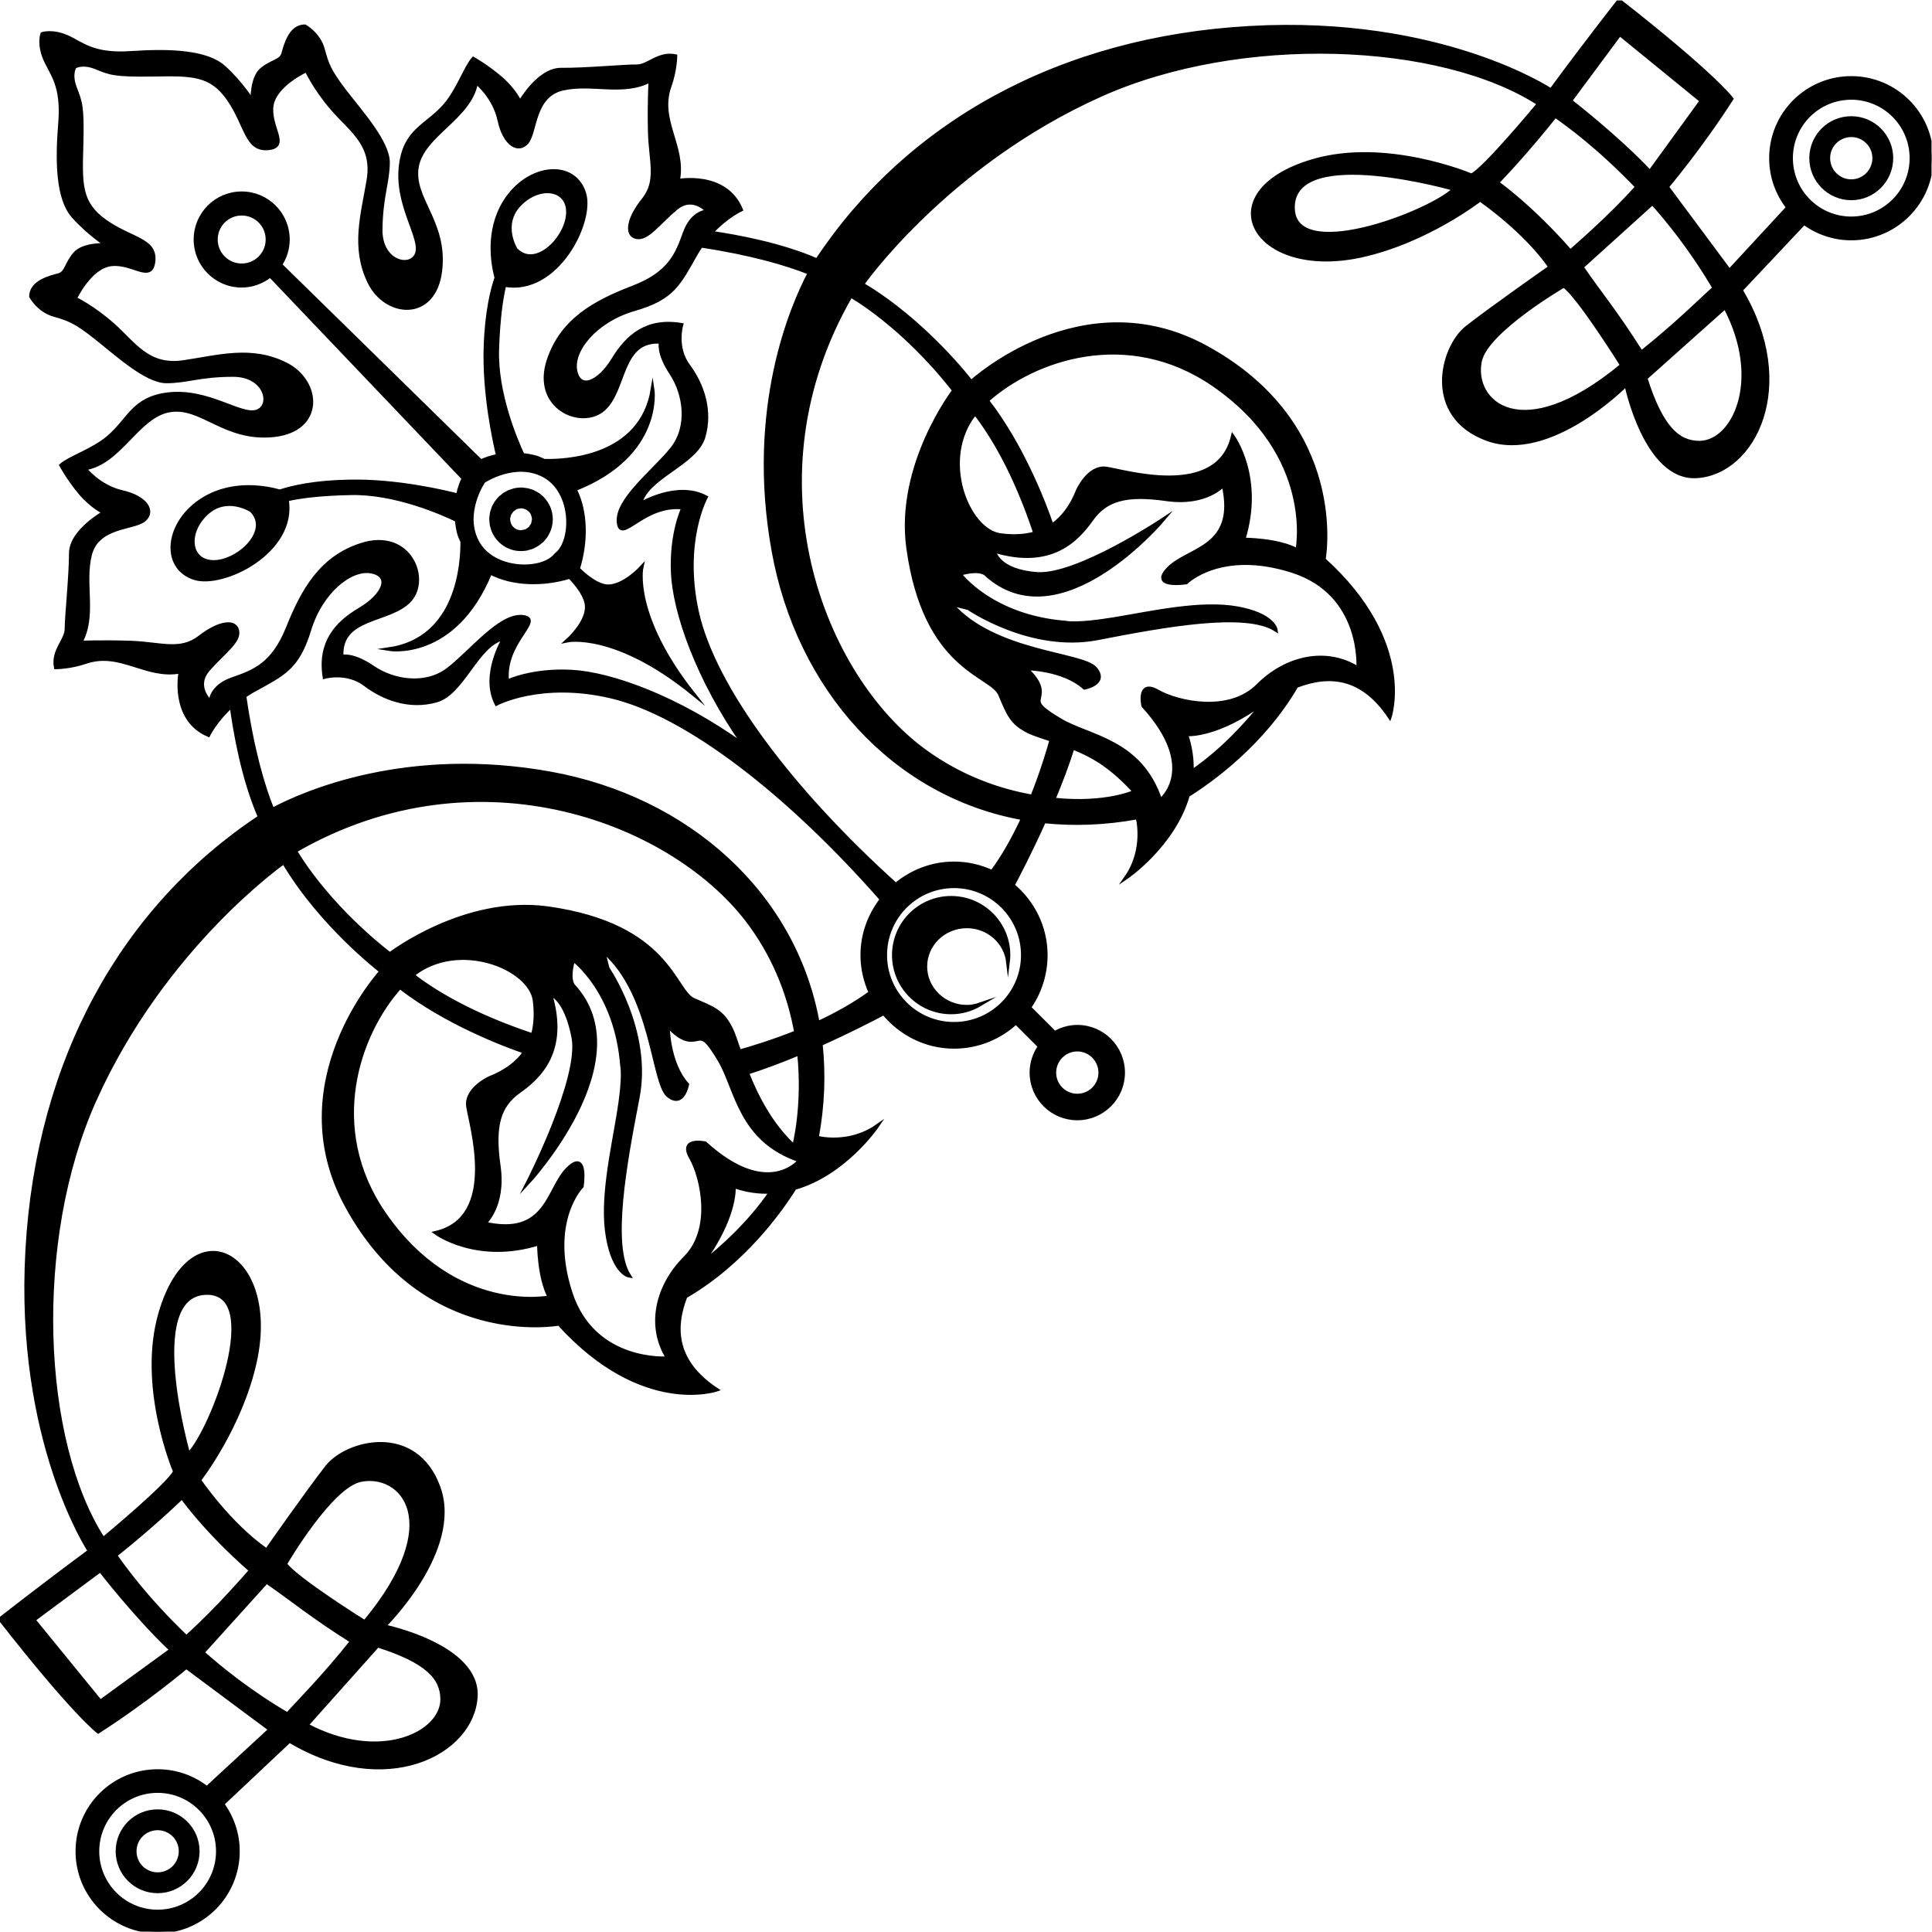 <?xml version="1.0" encoding="UTF-8" standalone="no"?>
<svg
   xmlns:dc="http://purl.org/dc/elements/1.1/"
   xmlns:cc="http://creativecommons.org/ns#"
   xmlns:rdf="http://www.w3.org/1999/02/22-rdf-syntax-ns#"
   xmlns:svg="http://www.w3.org/2000/svg"
   xmlns="http://www.w3.org/2000/svg"
   xmlns:sodipodi="http://sodipodi.sourceforge.net/DTD/sodipodi-0.dtd"
   xmlns:inkscape="http://www.inkscape.org/namespaces/inkscape"
   version="1.1"
   id="svg2"
   xml:space="preserve"
   width="282.555"
   height="282.5"
   viewBox="0 0 282.555 282.5"
   sodipodi:docname="vectorian063.pdf"><defs
     id="defs6"><clipPath
       clipPathUnits="userSpaceOnUse"
       id="clipPath24"><path
         d="M 0,0 H 212.003 V 212.003 H 0 Z"
         id="path22" /></clipPath><clipPath
       clipPathUnits="userSpaceOnUse"
       id="clipPath40"><path
         d="m 0,-3.8e-4 h 211.916 v 211.875 L 0,211.875 Z"
         id="path38" /></clipPath></defs><sodipodi:namedview
     pagecolor="#ffffff"
     bordercolor="#666666"
     borderopacity="1"
     objecttolerance="10"
     gridtolerance="10"
     guidetolerance="10"
     inkscape:pageopacity="0"
     inkscape:pageshadow="2"
     inkscape:window-width="640"
     inkscape:window-height="480"
     id="namedview4" /><g
     id="g10"
     inkscape:groupmode="layer"
     inkscape:label="vectorian063"
     transform="matrix(1.333,0,0,-1.333,0,282.5)"><g
       id="g12"
       transform="translate(72,140)"><g
         id="g14"
         transform="translate(-72,-140)"><g
           id="g16"><g
             id="g18"><g
               id="g20"
               clip-path="url(#clipPath24)"><path
                 d="m 64.109,190.706 c -1.13,3.664 -6.208,3.152 -8.742,-0.944 -1.972,-3.2 -1.302,-6.848 -0.909,-8.304 -0.445,-1.28 -1.067,-3.728 -1.194,-7.6 -0.167,-5.152 0.991,-10.384 1.364,-11.936 -0.764,-0.144 -1.4,-0.368 -1.868,-0.592 l -22.002,21.552 c 0.521,0.8 0.829,1.744 0.829,2.768 0,2.8 -2.267,5.072 -5.07,5.072 -2.801,0 -5.07,-2.272 -5.07,-5.072 0,-2.8 2.269,-5.072 5.07,-5.072 1.189,0 2.267,0.432 3.131,1.104 l 21.196,-22.24 c -0.223,-0.464 -0.456,-1.088 -0.614,-1.856 -1.538,0.4 -6.763,1.632 -11.919,1.52 -3.864,-0.064 -6.317,-0.656 -7.608,-1.088 -1.45,0.416 -5.091,1.136 -8.313,-0.8 -4.13,-2.464 -4.719,-7.536 -1.061,-8.72 3.106,-1.008 11.116,2.88 10.153,8.624 1.32,0.304 3.515,0.624 7.064,0.688 4.847,0.096 10.012,-2.192 11.557,-2.944 0.047,-0.448 0.114,-0.912 0.239,-1.408 0.088,-0.352 0.247,-0.64 0.372,-0.944 0.025,-2.288 -0.406,-10.688 -8.039,-11.808 0,0 7.177,-1.216 11.119,8.384 2.478,-1.296 5.796,-1.344 8.714,-0.464 0.736,-0.752 1.87,-2.112 1.87,-3.312 0,-1.776 -2.125,-3.664 -2.125,-3.664 0,0 5.253,1.104 13.829,-5.872 -6.859,8.672 -5.691,13.904 -5.691,13.904 0,0 -1.916,-2.096 -3.684,-2.08 -1.199,0.032 -2.541,1.184 -3.284,1.92 0.91,2.912 0.918,6.224 -0.346,8.72 9.655,3.808 8.524,11.008 8.524,11.008 -1.222,-7.616 -9.613,-7.936 -11.904,-7.872 -0.309,0.128 -0.589,0.288 -0.934,0.384 -0.497,0.128 -0.962,0.208 -1.414,0.256 -0.726,1.552 -2.956,6.752 -2.791,11.6 0.122,3.536 0.467,5.728 0.79,7.04 5.738,-1.04 9.724,6.928 8.763,10.048 z M 23.451,150.274 c -2.713,0 -3.067,3.184 -0.827,5.296 2.243,2.128 4.956,0.352 4.956,0.352 2.241,-2.24 -1.417,-5.648 -4.128,-5.648 z m 5.897,35.376 c 0,-1.568 -1.266,-2.832 -2.831,-2.832 -1.564,0 -2.829,1.264 -2.829,2.832 0,1.568 1.265,2.832 2.829,2.832 1.566,0 2.831,-1.264 2.831,-2.832 z m 23.71,-26.528 c 0,0 3.46,2.32 6.62,0.624 3.302,-1.776 3.236,-7.264 1.325,-8.672 -1.434,-1.904 -6.93,-1.888 -8.657,1.44 -1.651,3.184 0.711,6.608 0.711,6.608 z m 9.255,29.488 c -0.039,-2.72 -3.505,-6.336 -5.717,-4.064 0,0 -1.733,2.736 0.422,4.96 2.155,2.208 5.331,1.808 5.295,-0.896 z"
                 style="fill:#000000;fill-opacity:1;fill-rule:nonzero;stroke:#000000;stroke-width:0.399;stroke-linecap:butt;stroke-linejoin:miter;stroke-miterlimit:10;stroke-dasharray:none;stroke-opacity:1"
                 id="path26" /><path
                 d="m 57.209,158.242 c -0.005,0 -0.008,0 -0.014,0 -0.01,0 -0.019,0 -0.028,0 -0.139,0 -0.274,-0.016 -0.409,-0.032 -0.077,-0.016 -0.154,-0.016 -0.229,-0.032 -0.127,-0.032 -0.247,-0.064 -0.37,-0.112 -0.083,-0.032 -0.171,-0.048 -0.25,-0.08 -0.106,-0.032 -0.206,-0.096 -0.305,-0.16 -0.086,-0.048 -0.177,-0.08 -0.256,-0.128 -0.089,-0.064 -0.162,-0.128 -0.242,-0.208 -0.085,-0.064 -0.172,-0.128 -0.248,-0.192 -0.069,-0.08 -0.122,-0.144 -0.18,-0.208 -0.078,-0.096 -0.159,-0.192 -0.228,-0.288 -0.047,-0.064 -0.076,-0.144 -0.12,-0.208 -0.064,-0.112 -0.134,-0.224 -0.186,-0.336 -0.027,-0.08 -0.042,-0.144 -0.066,-0.208 -0.048,-0.144 -0.1,-0.272 -0.128,-0.416 -0.014,-0.064 -0.013,-0.128 -0.02,-0.176 -0.025,-0.16 -0.05,-0.304 -0.053,-0.464 0,-0.016 0.003,-0.016 0.003,-0.032 0,0 0,0 0,-0.016 0,-0.032 0.009,-0.064 0.009,-0.112 0.01,-0.176 0.021,-0.368 0.057,-0.544 0.005,-0.016 0.013,-0.032 0.022,-0.064 0.042,-0.192 0.097,-0.368 0.169,-0.544 0.005,-0.016 0.008,-0.016 0.009,-0.016 0.497,-1.168 1.633,-1.984 2.974,-2 0.016,0 0.031,0 0.047,0 0.008,0 0.016,0 0.024,0 0.219,0 0.43,0.032 0.635,0.064 0.024,0.016 0.048,0.016 0.071,0.032 0.188,0.032 0.369,0.096 0.541,0.16 0.048,0.016 0.091,0.048 0.137,0.08 0.144,0.064 0.286,0.128 0.417,0.224 0.067,0.048 0.125,0.096 0.187,0.144 0.102,0.08 0.205,0.16 0.296,0.24 0.08,0.08 0.145,0.176 0.215,0.256 0.062,0.08 0.13,0.144 0.187,0.224 0.081,0.128 0.142,0.256 0.206,0.384 0.031,0.048 0.07,0.112 0.097,0.176 0.069,0.144 0.116,0.32 0.159,0.48 0.009,0.048 0.028,0.08 0.038,0.128 0.042,0.192 0.059,0.384 0.067,0.576 0,0.032 0.006,0.048 0.006,0.08 0,0.016 0.006,0.032 0.006,0.032 0,0.208 -0.027,0.4 -0.06,0.592 -0.003,0.016 -0.002,0.016 -0.003,0.032 -0.042,0.224 -0.105,0.416 -0.181,0.624 0,0 0,0 -0.001,0 -0.161,0.384 -0.392,0.736 -0.681,1.04 -0.003,0 -0.006,0.016 -0.009,0.016 -0.138,0.144 -0.288,0.256 -0.448,0.384 -0.013,0 -0.022,0.016 -0.033,0.016 -0.152,0.112 -0.319,0.208 -0.486,0.272 -0.025,0.016 -0.047,0.032 -0.072,0.048 -0.159,0.064 -0.326,0.112 -0.494,0.16 -0.044,0.016 -0.081,0.032 -0.125,0.032 -0.158,0.032 -0.32,0.048 -0.483,0.064 -0.059,0 -0.112,0.016 -0.169,0.016 z m -0.497,-1.968 c 0.15,0.048 0.305,0.08 0.469,0.08 0.581,-0.016 1.074,-0.368 1.281,-0.864 0.005,-0.016 0.003,-0.048 0.009,-0.064 0.055,-0.16 0.092,-0.32 0.091,-0.48 0,-0.064 -0.027,-0.128 -0.036,-0.192 -0.017,-0.112 -0.031,-0.24 -0.078,-0.352 -0.033,-0.08 -0.093,-0.144 -0.139,-0.208 -0.053,-0.08 -0.094,-0.176 -0.161,-0.24 -0.081,-0.064 -0.184,-0.128 -0.283,-0.192 -0.055,-0.016 -0.102,-0.08 -0.162,-0.096 -0.123,-0.048 -0.263,-0.064 -0.403,-0.08 -0.045,0 -0.089,-0.032 -0.137,-0.032 -0.175,0 -0.342,0.048 -0.495,0.096 -0.016,0.016 -0.033,0.016 -0.047,0.016 -0.481,0.208 -0.816,0.672 -0.842,1.232 0,0.016 -0.012,0.032 -0.012,0.064 0,0.144 0.042,0.272 0.084,0.4 0.013,0.048 0.009,0.096 0.03,0.144 0.042,0.096 0.114,0.176 0.177,0.256 0.045,0.064 0.073,0.128 0.125,0.192 0.05,0.048 0.114,0.064 0.17,0.112 0.091,0.064 0.177,0.144 0.283,0.192 0.023,0 0.053,0 0.078,0.016 z"
                 style="fill:#000000;fill-opacity:1;fill-rule:nonzero;stroke:#000000;stroke-width:0.399;stroke-linecap:butt;stroke-linejoin:miter;stroke-miterlimit:10;stroke-dasharray:none;stroke-opacity:1"
                 id="path28" /><path
                 d="m 104.356,113.425 c 3.475,0 6.291,-2.816 6.291,-6.288 0,-0.256 -0.022,-0.512 -0.053,-0.768 -0.254,2.192 -2.162,3.92 -4.509,3.92 -2.52,0 -4.56,-1.968 -4.56,-4.4 0,-2.432 2.04,-4.416 4.56,-4.416 0.523,0 1.014,0.112 1.478,0.272 -0.939,-0.56 -2.03,-0.896 -3.208,-0.896 -3.475,0 -6.29,2.816 -6.29,6.288 0,3.472 2.814,6.288 6.29,6.288 z"
                 style="fill:#000000;fill-opacity:1;fill-rule:nonzero;stroke:#000000;stroke-width:0.399;stroke-linecap:butt;stroke-linejoin:miter;stroke-miterlimit:10;stroke-dasharray:none;stroke-opacity:1"
                 id="path30" /><path
                 d="m 198.708,194.578 c 0,-2.432 1.971,-4.416 4.403,-4.416 2.432,0 4.403,1.984 4.403,4.416 0,2.432 -1.971,4.4 -4.403,4.4 -2.432,0 -4.403,-1.968 -4.403,-4.4 z m 1.886,0 c 0,1.392 1.128,2.512 2.517,2.512 1.389,0 2.517,-1.12 2.517,-2.512 0,-1.392 -1.128,-2.528 -2.517,-2.528 -1.389,0 -2.517,1.136 -2.517,2.528 z"
                 style="fill:#000000;fill-opacity:1;fill-rule:nonzero;stroke:#000000;stroke-width:0.399;stroke-linecap:butt;stroke-linejoin:miter;stroke-miterlimit:10;stroke-dasharray:none;stroke-opacity:1"
                 id="path32" /><path
                 d="m 12.89,8.816 c 0,-2.432 1.973,-4.4 4.404,-4.4 2.431,0 4.403,1.968 4.403,4.4 0,2.432 -1.972,4.4 -4.403,4.4 -2.431,0 -4.404,-1.968 -4.404,-4.4 z m 1.89,0 c 0,1.392 1.123,2.512 2.514,2.512 1.389,0 2.519,-1.12 2.519,-2.512 0,-1.392 -1.13,-2.512 -2.519,-2.512 -1.391,0 -2.514,1.12 -2.514,2.512 z"
                 style="fill:#000000;fill-opacity:1;fill-rule:nonzero;stroke:#000000;stroke-width:0.399;stroke-linecap:butt;stroke-linejoin:miter;stroke-miterlimit:10;stroke-dasharray:none;stroke-opacity:1"
                 id="path34" /><g
                 id="g36"
                 clip-path="url(#clipPath40)"><path
                   d="M 8.487,8.816 C 8.487,3.952 12.432,0 17.295,0 c 4.865,0 8.808,3.952 8.808,8.816 0,1.936 -0.634,3.728 -1.695,5.184 l 7.356,6.928 c 10.534,-6.288 20.088,-1.408 20.442,4.864 0.314,5.584 -10.066,7.712 -10.066,7.712 0,0 8.494,8.336 5.98,15.248 -2.519,6.928 -10.066,5.04 -12.267,2.208 -2.203,-2.832 -6.603,-9.12 -6.603,-9.12 -4.092,2.832 -7.391,7.696 -7.391,7.696 0,0 4.558,5.824 6.131,13.056 2.561,11.776 -6.922,16.992 -10.38,5.344 -2.411,-8.112 1.575,-17.456 1.575,-17.456 -0.63,-1.408 -7.864,-7.392 -7.864,-7.392 -6.922,10.704 -7.863,32.72 -0.942,48.129 7.581,16.896 20.755,26.096 20.755,26.096 4.088,-6.912 10.694,-11.952 10.694,-11.952 0,0 -11.222,-12.176 -3.773,-25.776 8.568,-15.648 23.272,-12.896 23.272,-12.896 9.121,-10.064 17.297,-7.232 17.297,-7.232 -4.574,3.04 -4.77,6.704 -3.411,10.224 6.384,3.712 10.44,9.44 11.978,11.904 5.491,1.552 9.046,6.8 9.046,6.8 -3.144,-2.208 -6.603,-1.264 -6.603,-1.264 0.658,3.568 0.77,6.992 0.421,10.256 3.074,1.376 5.643,2.704 6.906,3.376 1.848,-2.224 4.597,-3.68 7.712,-3.68 2.616,0 4.997,1.008 6.789,2.656 l 2.61,-2.608 c -0.568,-0.816 -0.909,-1.808 -0.909,-2.88 0,-2.768 2.254,-5.024 5.035,-5.024 2.776,0 5.029,2.256 5.029,5.024 0,2.784 -2.253,5.04 -5.029,5.04 -0.906,0 -1.739,-0.256 -2.474,-0.672 l -2.792,2.784 c 1.136,1.632 1.805,3.616 1.805,5.744 0,3.088 -1.422,5.824 -3.611,7.664 0.65,1.232 2.013,3.856 3.427,7.008 3.254,-0.336 6.682,-0.224 10.248,0.432 0,0 0.942,-3.456 -1.258,-6.608 0,0 5.238,3.552 6.792,9.04 2.472,1.552 8.195,5.6 11.904,11.984 3.53,1.36 7.184,1.168 10.239,-3.408 0,0 2.832,8.176 -7.234,17.296 0,0 2.752,14.704 -12.898,23.264 -13.597,7.456 -25.789,-3.776 -25.789,-3.776 0,0 -5.03,6.608 -11.949,10.704 0,0 9.21,13.168 26.104,20.752 15.411,6.928 37.428,5.984 48.117,-0.944 0,0 -5.976,-7.232 -7.39,-7.856 0,0 -9.338,3.984 -17.455,1.568 -11.639,-3.456 -6.434,-12.944 5.347,-10.384 7.234,1.584 13.053,6.144 13.053,6.144 0,0 4.874,-3.312 7.702,-7.392 0,0 -6.288,-4.4 -9.118,-6.608 -2.829,-2.208 -4.718,-9.744 2.202,-12.272 6.917,-2.512 15.251,5.984 15.251,5.984 0,0 2.126,-10.384 7.707,-10.064 6.282,0.352 11.163,9.904 4.874,20.432 l 6.931,7.36 c 1.454,-1.056 3.242,-1.696 5.178,-1.696 4.864,0 8.807,3.952 8.807,8.816 0,4.864 -3.942,8.8 -8.807,8.8 -4.864,0 -8.807,-3.936 -8.807,-8.8 0,-2.048 0.699,-3.92 1.861,-5.408 l -6.421,-6.944 -6.838,9.2 c 0,0 3.773,4.48 7.075,9.664 0,0 -1.886,2.608 -12.343,10.784 0,0 -3.461,-4.4 -7.472,-9.84 0,0 -12.027,8.032 -33.021,6.848 -20.898,-1.168 -37.581,-10.528 -47.506,-25.504 -3.907,1.712 -8.695,2.592 -11.597,3.024 1.632,1.776 3.266,2.528 3.266,2.528 -1.712,4.16 -6.917,3.168 -6.917,3.168 0.76,3.76 -2.269,6.624 -0.918,10.384 0.622,1.744 0.634,3.296 0.634,3.296 -1.883,0.384 -2.963,-1.136 -4.261,-1.12 -1.298,0.016 -5.784,-0.4 -8.261,-0.368 -2.477,0.048 -4.531,-3.584 -4.531,-3.584 0,0 -0.574,1.312 -2.088,2.624 -1.516,1.312 -3.038,2.16 -3.038,2.16 -0.838,-0.928 -1.7,-3.52 -3.137,-5.152 -1.992,-2.256 -4.283,-2.64 -4.806,-6.416 -0.619,-4.464 2.367,-8.048 1.755,-9.808 -0.615,-1.76 -4.025,-1.008 -3.975,2.64 0.05,3.664 0.776,5.072 0.806,7.312 0.031,2.24 -2.991,5.584 -4.728,7.84 -1.738,2.272 -1.963,2.976 -2.417,4.64 -0.446,1.648 -1.966,2.496 -1.966,2.496 -1.652,0.032 -2.155,-2.208 -2.4,-3.024 -0.247,-0.832 -1.309,-0.816 -2.386,-1.744 -1.073,-0.928 -0.989,-3.408 -0.989,-3.408 0,0 -1.27,2.032 -3.133,3.696 -1.866,1.68 -5.872,1.856 -10.124,1.568 -4.248,-0.304 -5.409,1.008 -7.052,1.744 -1.642,0.72 -2.747,0.336 -2.747,0.336 0,0 -0.402,-1.104 0.305,-2.752 0.708,-1.648 2.006,-2.832 1.652,-7.072 -0.352,-4.24 -0.236,-8.256 1.416,-10.144 1.652,-1.888 3.656,-3.184 3.656,-3.184 0,0 -2.477,0.128 -3.422,-0.944 -0.945,-1.056 -0.945,-2.128 -1.767,-2.352 -0.826,-0.24 -3.067,-0.704 -3.067,-2.368 0,0 0.827,-1.52 2.477,-2 1.65,-0.48 2.358,-0.704 4.6,-2.48 2.239,-1.76 5.544,-4.832 7.783,-4.832 2.241,0 3.656,0.704 7.313,0.704 3.656,0 4.363,-3.424 2.596,-4 -1.771,-0.592 -5.317,2.432 -9.789,1.888 -3.775,-0.48 -4.198,-2.768 -6.486,-4.72 -1.652,-1.424 -4.249,-2.24 -5.191,-3.072 0,0 0.825,-1.536 2.123,-3.072 1.301,-1.52 2.595,-2.112 2.595,-2.112 0,0 -3.655,-2.016 -3.655,-4.48 0,-2.48 -0.474,-6.96 -0.474,-8.272 0,-1.296 -1.531,-2.352 -1.177,-4.24 0,0 1.556,0 3.303,0.592 3.772,1.296 6.605,-1.776 10.378,-1.056 0,0 -1.063,-5.2 3.066,-6.96 0,0 0.774,1.584 2.534,3.184 0.378,-2.816 1.27,-8 3.096,-12.176 C 13.516,112.353 4.159,95.681 2.988,74.785 1.807,53.793 9.827,41.761 9.827,41.761 4.399,37.744 -0.001,34.288 -0.001,34.288 8.176,23.84 10.771,21.936 10.771,21.936 c 5.188,3.312 9.671,7.088 9.671,7.088 l 9.2,-6.848 -6.944,-6.416 c -1.492,1.168 -3.364,1.856 -5.403,1.856 -4.863,0 -8.807,-3.936 -8.807,-8.8 z m 188.02,185.762 c 0,3.648 2.955,6.608 6.603,6.608 3.648,0 6.603,-2.96 6.603,-6.608 0,-3.648 -2.955,-6.608 -6.603,-6.608 -3.648,0 -6.603,2.96 -6.603,6.608 z m -36.956,-3.392 c -2.594,-2.592 -17.927,-8.48 -17.69,-1.872 0.245,6.896 17.69,1.872 17.69,1.872 z m 21.466,1.888 c -3.539,3.776 -8.728,7.792 -8.728,7.792 l 5.424,7.312 8.965,-7.312 z m -0.47,-22.64 8.727,7.792 c 4.246,-8.032 0.944,-14.864 -2.83,-14.864 -2.384,0 -4.195,1.728 -5.896,7.072 z m -7,12.192 7.752,7.008 c 1.667,-1.856 4.306,-5.088 6.776,-9.296 -1,-0.896 -4.307,-4.16 -8,-7.072 -2.832,4.48 -4.405,6.288 -6.528,9.36 z m -1.966,-2.048 c 1.653,-1.184 6.368,-8.72 6.368,-8.72 -11.083,-9.2 -16.511,-4.016 -15.565,0.464 0.696,3.312 9.197,8.256 9.197,8.256 z m -0.942,18.64 c 1.382,-0.992 4.626,-3.28 8.965,-7.792 -2.91,-3.296 -7.314,-7.072 -7.314,-7.072 -4.291,4.912 -8.018,7.536 -8.018,7.536 2.019,2.112 4.254,4.672 6.366,7.328 z M 115.678,94.241 c 0,1.392 1.128,2.528 2.518,2.528 1.387,0 2.517,-1.136 2.517,-2.528 0,-1.392 -1.13,-2.512 -2.517,-2.512 -1.39,0 -2.518,1.12 -2.518,2.512 z M 77.648,188.738 c 0,0 -1.653,0.032 -2.51,-2.32 -0.856,-2.352 -1.594,-4.464 -5.744,-6.048 -4.15,-1.6 -7.714,-3.552 -9.189,-7.904 -1.8,-5.296 3.672,-7.6 6.06,-5.392 2.389,2.208 1.756,7.648 6.232,7.344 0,0 -0.368,-1.168 1.133,-3.424 1.506,-2.272 2.045,-5.808 0.123,-8.272 -1.922,-2.432 -6.093,-5.568 -5.888,-8.048 0.201,-2.48 2.741,2.08 7.095,1.552 0,0 -1.331,-2.688 -1.154,-7.056 0.176,-4.368 2.696,-11.696 7.834,-19.024 -7.267,5.232 -14.551,7.856 -18.916,8.096 -4.361,0.24 -7.075,-1.072 -7.075,-1.072 -0.47,4.368 4.13,6.848 1.65,7.088 -2.477,0.224 -5.659,-3.888 -8.138,-5.776 -2.476,-1.888 -6.013,-1.312 -8.252,0.224 -2.244,1.536 -3.424,1.184 -3.424,1.184 -0.234,4.48 5.191,3.776 7.43,6.128 2.24,2.368 0.016,7.872 -5.305,6.128 -4.366,-1.408 -6.369,-4.944 -8.022,-9.072 -1.651,-4.128 -3.772,-4.832 -6.131,-5.664 -2.358,-0.816 -2.358,-2.48 -2.358,-2.48 0,0 -1.889,1.664 -0.238,3.552 1.652,1.888 3.42,3.056 3.183,4.24 -0.236,1.168 -2.003,0.944 -4.127,-0.704 -2.122,-1.648 -4.245,-0.72 -7.548,-0.592 -3.299,0.112 -5.543,0 -5.543,0 1.652,2.944 0.237,6.48 1.063,9.664 0.826,3.184 4.716,2.832 5.897,3.776 1.178,0.944 0.236,2.48 -2.362,3.072 -2.594,0.592 -4.126,2.592 -4.126,2.592 3.891,0.592 5.78,5.776 9.318,6.368 3.537,0.592 6.014,-3.296 11.441,-2.72 5.423,0.592 5.07,5.904 1.295,7.792 -3.772,1.888 -7.311,0.816 -11.203,0.24 -3.891,-0.592 -5.425,2 -7.667,4 -2.239,2.016 -4.245,2.96 -4.245,2.96 0,0 1.652,3.536 4.011,3.76 2.358,0.24 4.363,-2 4.6,0.368 0.234,2.352 -2.478,2.352 -5.306,4.352 -2.831,2 -2.715,4.128 -2.595,8.384 0.118,4.24 -0.119,4.704 -0.709,6.24 -0.591,1.536 -0.039,2.32 -0.039,2.32 0,0 0.792,0.544 2.315,-0.064 1.527,-0.624 1.994,-0.864 6.243,-0.8 4.248,0.064 6.369,0.144 8.336,-2.704 1.966,-2.864 1.929,-5.568 4.292,-5.376 2.361,0.208 0.15,2.24 0.415,4.608 0.269,2.352 3.83,3.952 3.83,3.952 0,0 0.916,-2.016 2.891,-4.288 1.974,-2.272 4.549,-3.84 3.904,-7.728 -0.643,-3.872 -1.752,-7.392 0.083,-11.2 1.836,-3.792 7.138,-4.224 7.8,1.2 0.663,5.408 -3.192,7.936 -2.555,11.472 0.638,3.52 5.853,5.344 6.494,9.232 0,0 1.983,-1.568 2.541,-4.176 0.552,-2.592 2.074,-3.552 3.032,-2.4 0.959,1.168 0.659,5.072 3.855,5.856 3.195,0.768 6.713,-0.688 9.684,0.928 0,0 -0.147,-2.24 -0.074,-5.552 0.07,-3.296 0.987,-5.424 -0.693,-7.536 -1.683,-2.096 -1.941,-3.872 -0.766,-4.112 1.176,-0.256 2.383,1.504 4.29,3.12 1.91,1.632 3.536,-0.288 3.536,-0.288 z m 29.336,-22.144 c 1.802,-2.32 4.35,-6.448 6.586,-13.168 -1.149,-0.336 -2.419,-0.384 -3.787,-0.208 -3.643,0.448 -6.826,8.384 -2.798,13.376 z m 35.349,-15.024 c -2.123,1.168 -5.898,1.168 -5.898,1.168 2.123,6.848 -1.181,11.328 -1.181,11.328 -1.65,-7.072 -12.031,-3.776 -13.914,-3.536 -1.888,0.24 -3.067,-2.368 -3.067,-2.368 -0.714,-1.824 -1.688,-3.072 -2.867,-3.888 -0.771,2.256 -3.178,8.656 -7.098,13.712 5.107,4.576 15.415,8.208 24.824,1.744 11.323,-7.792 9.2,-18.16 9.2,-18.16 z m -12.187,-20.208 c 0,0 2.83,-0.32 7.546,2.832 0.274,0.176 0.55,0.352 0.829,0.528 -1.565,-1.984 -4.304,-5.088 -7.76,-7.44 0.051,1.296 -0.125,2.656 -0.614,4.08 z m -13.839,1.568 c -3.147,1.888 -2.202,1.888 -2.202,3.152 0,1.248 -1.574,2.512 -1.574,2.512 0,0 4.09,0 6.45,-2.128 0,0 2.595,0.48 1.179,2.128 -1.414,1.648 -11.085,1.648 -15.805,7.072 l 1.886,-0.464 c 0,0 6.842,-4.72 14.155,-3.312 7.312,1.424 16.275,3.072 19.576,0.944 0,0 -0.235,1.648 -4.245,2.368 -4.011,0.704 -9.199,-0.48 -13.447,-1.184 -4.245,-0.704 -5.346,-0.4 -5.346,-0.4 -8.179,0.64 -11.639,5.344 -11.639,5.344 2.202,0.64 2.834,0 2.834,0 8.176,-7.536 19.498,5.984 19.498,5.984 0,0 -9.434,-6.288 -13.839,-5.984 -4.405,0.32 -4.718,2.528 -4.718,2.528 6.29,-1.888 9.123,1.248 10.693,3.456 1.573,2.192 3.776,2.832 8.178,2.208 4.402,-0.64 6.291,1.568 6.291,1.568 1.573,-6.928 -3.774,-6.928 -5.978,-9.12 -2.202,-2.208 1.89,-1.584 1.89,-1.584 0,0 3.774,3.776 11.635,1.264 7.863,-2.512 7.234,-10.688 7.234,-10.688 -3.459,2.192 -7.864,1.264 -11.008,-1.888 -3.144,-3.152 -8.805,-1.888 -11.007,-0.624 -2.205,1.248 -1.574,-1.584 -1.574,-1.584 6.291,-6.912 1.89,-10.368 1.89,-10.368 -2.203,6.592 -7.864,6.912 -11.008,8.8 z m -0.72,-8.72 c 0.779,1.856 1.522,3.808 2.107,5.68 2.589,-1.024 4.386,-2.256 6.789,-4.816 0,0 -3.062,-1.472 -8.896,-0.864 z m -2.338,0.336 c -3.698,0.656 -7.805,2.096 -11.725,4.928 -11.32,8.176 -19.815,29.872 -8.178,50.001 0,0 5.662,-3.136 11.323,-10.384 0,0 -6.29,-8.176 -5.032,-17.296 1.846,-13.376 9.12,-13.84 10.063,-16.032 0.944,-2.208 1.258,-3.152 3.146,-4.096 0.522,-0.256 1.41,-0.544 2.504,-0.912 -0.374,-1.344 -1.077,-3.648 -2.101,-6.208 z m -4.411,-8.272 c -1.275,0.592 -2.677,0.928 -4.168,0.928 -2.44,0 -4.646,-0.896 -6.389,-2.336 -11.279,10.176 -19.989,21.552 -21.826,30.016 -1.661,7.696 0.998,12.496 0.998,12.496 -3.16,1.696 -7.205,-0.736 -7.205,-0.736 0.63,2.944 6.075,4.4 6.941,7.344 0.866,2.928 -0.157,5.776 -1.662,7.808 -1.507,2.016 -0.763,4.496 -0.763,4.496 -3.766,0.64 -5.915,-1.216 -7.483,-3.792 -1.569,-2.576 -3.703,-3.488 -4.145,-1.248 -0.442,2.256 2.199,5.52 6.46,6.752 4.264,1.232 4.876,2.768 6.808,6.16 0.162,0.288 0.342,0.544 0.518,0.8 5.528,-0.832 9.355,-1.968 11.896,-2.976 -1.872,-3.552 -6.802,-14.768 -3.963,-30.496 2.709,-15.04 13.146,-26.784 27.365,-29.344 -0.938,-2.032 -2.067,-4.096 -3.382,-5.872 z m -11.714,-9.136 c 0,4.176 3.376,7.552 7.546,7.552 4.168,0 7.547,-3.376 7.547,-7.552 0,-4.16 -3.379,-7.536 -7.547,-7.536 -4.17,0 -7.546,3.376 -7.546,7.536 z M 77.144,73.409 c 0.176,0.272 0.357,0.544 0.536,0.832 3.146,4.704 2.832,7.536 2.832,7.536 1.422,-0.496 2.782,-0.672 4.07,-0.608 C 82.229,77.713 79.133,74.961 77.144,73.409 Z M 62.27,83.665 c -2.2,-2.192 -2.2,-7.552 -9.119,-5.968 0,0 2.2,1.888 1.572,6.288 -0.628,4.4 0.001,6.608 2.201,8.176 2.202,1.568 5.346,4.4 3.461,10.688 0,0 1.667,-0.384 2.514,-4.72 0.886,-4.512 -5.033,-16.032 -5.033,-16.032 0,0 12.583,13.52 5.033,21.696 0,0 -0.63,0.624 0,2.832 0,0 4.719,-3.456 5.347,-11.632 0,0 0.313,-1.104 -0.395,-5.36 -0.706,-4.24 -1.884,-9.424 -1.177,-13.44 0.703,-4 2.356,-4.24 2.356,-4.24 -2.123,3.296 -0.471,12.256 0.945,19.568 1.414,7.312 -3.302,14.16 -3.302,14.16 l -0.473,1.888 c 5.424,-4.72 5.424,-14.384 7.076,-15.808 1.653,-1.408 2.125,1.184 2.125,1.184 -2.125,2.352 -2.125,6.448 -2.125,6.448 0,0 1.258,-1.568 2.518,-1.568 1.259,0 1.259,0.944 3.146,-2.208 1.885,-3.152 2.2,-8.8 8.805,-11.008 0,0 -3.461,-4.4 -10.379,1.888 0,0 -2.832,0.624 -1.571,-1.568 1.259,-2.208 2.517,-7.872 -0.629,-11.008 -3.147,-3.152 -4.086,-7.552 -1.89,-11.008 0,0 -8.176,-0.64 -10.692,7.232 -2.515,7.856 1.257,11.632 1.257,11.632 0,0 0.63,4.096 -1.572,1.888 z M 87.116,86.177 c -2.574,2.4 -4.114,5.472 -5.138,8.048 1.87,0.592 3.821,1.328 5.685,2.112 C 88.271,90.497 87.116,86.177 87.116,86.177 Z M 58.444,98.353 c -6.716,2.24 -10.855,4.784 -13.172,6.592 5.006,4.016 12.928,0.832 13.382,-2.8 0.171,-1.376 0.12,-2.64 -0.209,-3.792 z m -14.563,5.264 c 5.064,-3.92 11.466,-6.336 13.713,-7.104 -0.808,-1.168 -2.063,-2.144 -3.893,-2.864 0,0 -2.595,-1.184 -2.359,-3.072 0.234,-1.872 3.538,-12.256 -3.538,-13.904 0,0 4.48,-3.312 11.32,-1.184 0,0 0,-3.776 1.178,-5.888 0,0 -10.378,-2.128 -18.163,9.184 -6.469,9.424 -2.842,19.728 1.741,24.832 z m -11.486,14.96 c 20.125,11.632 41.825,3.136 50.006,-8.176 2.829,-3.92 4.264,-8.032 4.931,-11.728 -2.563,-1.024 -4.867,-1.728 -6.21,-2.096 -0.374,1.088 -0.664,1.984 -0.925,2.496 -0.944,1.888 -1.885,2.208 -4.086,3.152 -2.203,0.944 -2.659,8.208 -16.041,10.064 -9.121,1.248 -17.299,-5.04 -17.299,-5.04 -7.234,5.664 -10.377,11.328 -10.377,11.328 z m -2.507,4.528 c -1.054,2.624 -2.223,6.624 -3.063,12.464 0.281,0.176 0.559,0.368 0.871,0.544 3.42,1.888 4.953,2.48 6.251,6.72 1.296,4.24 4.599,6.848 6.839,6.368 2.241,-0.464 1.297,-2.592 -1.296,-4.128 -2.596,-1.536 -4.482,-3.648 -3.893,-7.424 0,0 2.478,0.704 4.481,-0.832 2.005,-1.52 4.834,-2.592 7.785,-1.76 2.947,0.816 4.483,6.24 7.429,6.832 0,0 -2.474,-4 -0.824,-7.184 0,0 4.836,2.592 12.5,0.816 8.459,-1.952 19.723,-10.832 29.758,-22.272 -1.31,-1.696 -2.12,-3.792 -2.12,-6.112 0,-1.472 0.331,-2.848 0.896,-4.112 -1.754,-1.28 -3.771,-2.4 -5.774,-3.328 -2.568,14.224 -14.315,24.656 -29.343,27.376 -15.727,2.832 -26.958,-2.096 -30.498,-3.968 z m -11.098,-92.193 -7.783,-5.664 -7.311,8.96 7.311,5.424 c 0,0 4.009,-5.184 7.783,-8.72 z m 1.887,21.456 c 0,0 -5.014,17.44 1.889,17.696 6.602,0.24 0.703,-15.104 -1.889,-17.696 z m 6.841,-12.736 c 0,0 -3.775,-4.4 -7.077,-7.312 -4.513,4.336 -6.795,7.584 -7.785,8.96 2.65,2.112 5.206,4.352 7.313,6.368 0,0 2.628,-3.728 7.548,-8.016 z M 40.02,33.968 c 0,0 -7.549,4.72 -8.728,6.368 0,0 4.948,8.512 8.256,9.2 4.481,0.944 9.672,-4.48 0.472,-15.568 z m -6.37,-11.312 7.783,8.72 c 5.352,-1.696 7.08,-3.504 7.08,-5.888 0,-3.776 -6.842,-7.088 -14.863,-2.832 z m -2.125,1.2 c -4.195,2.464 -7.427,5.104 -9.289,6.768 l 7.014,7.76 C 32.315,36.256 34.121,34.688 38.604,31.856 35.688,28.16 32.429,24.848 31.524,23.856 Z M 10.689,8.816 c 0,3.648 2.959,6.608 6.605,6.608 3.649,0 6.606,-2.96 6.606,-6.608 0,-3.648 -2.958,-6.608 -6.606,-6.608 -3.647,0 -6.605,2.96 -6.605,6.608 z"
                   style="fill:#000000;fill-opacity:1;fill-rule:nonzero;stroke:#000000;stroke-width:0.399;stroke-linecap:butt;stroke-linejoin:miter;stroke-miterlimit:10;stroke-dasharray:none;stroke-opacity:1"
                   id="path42" /></g></g></g></g></g></g></g></svg>
